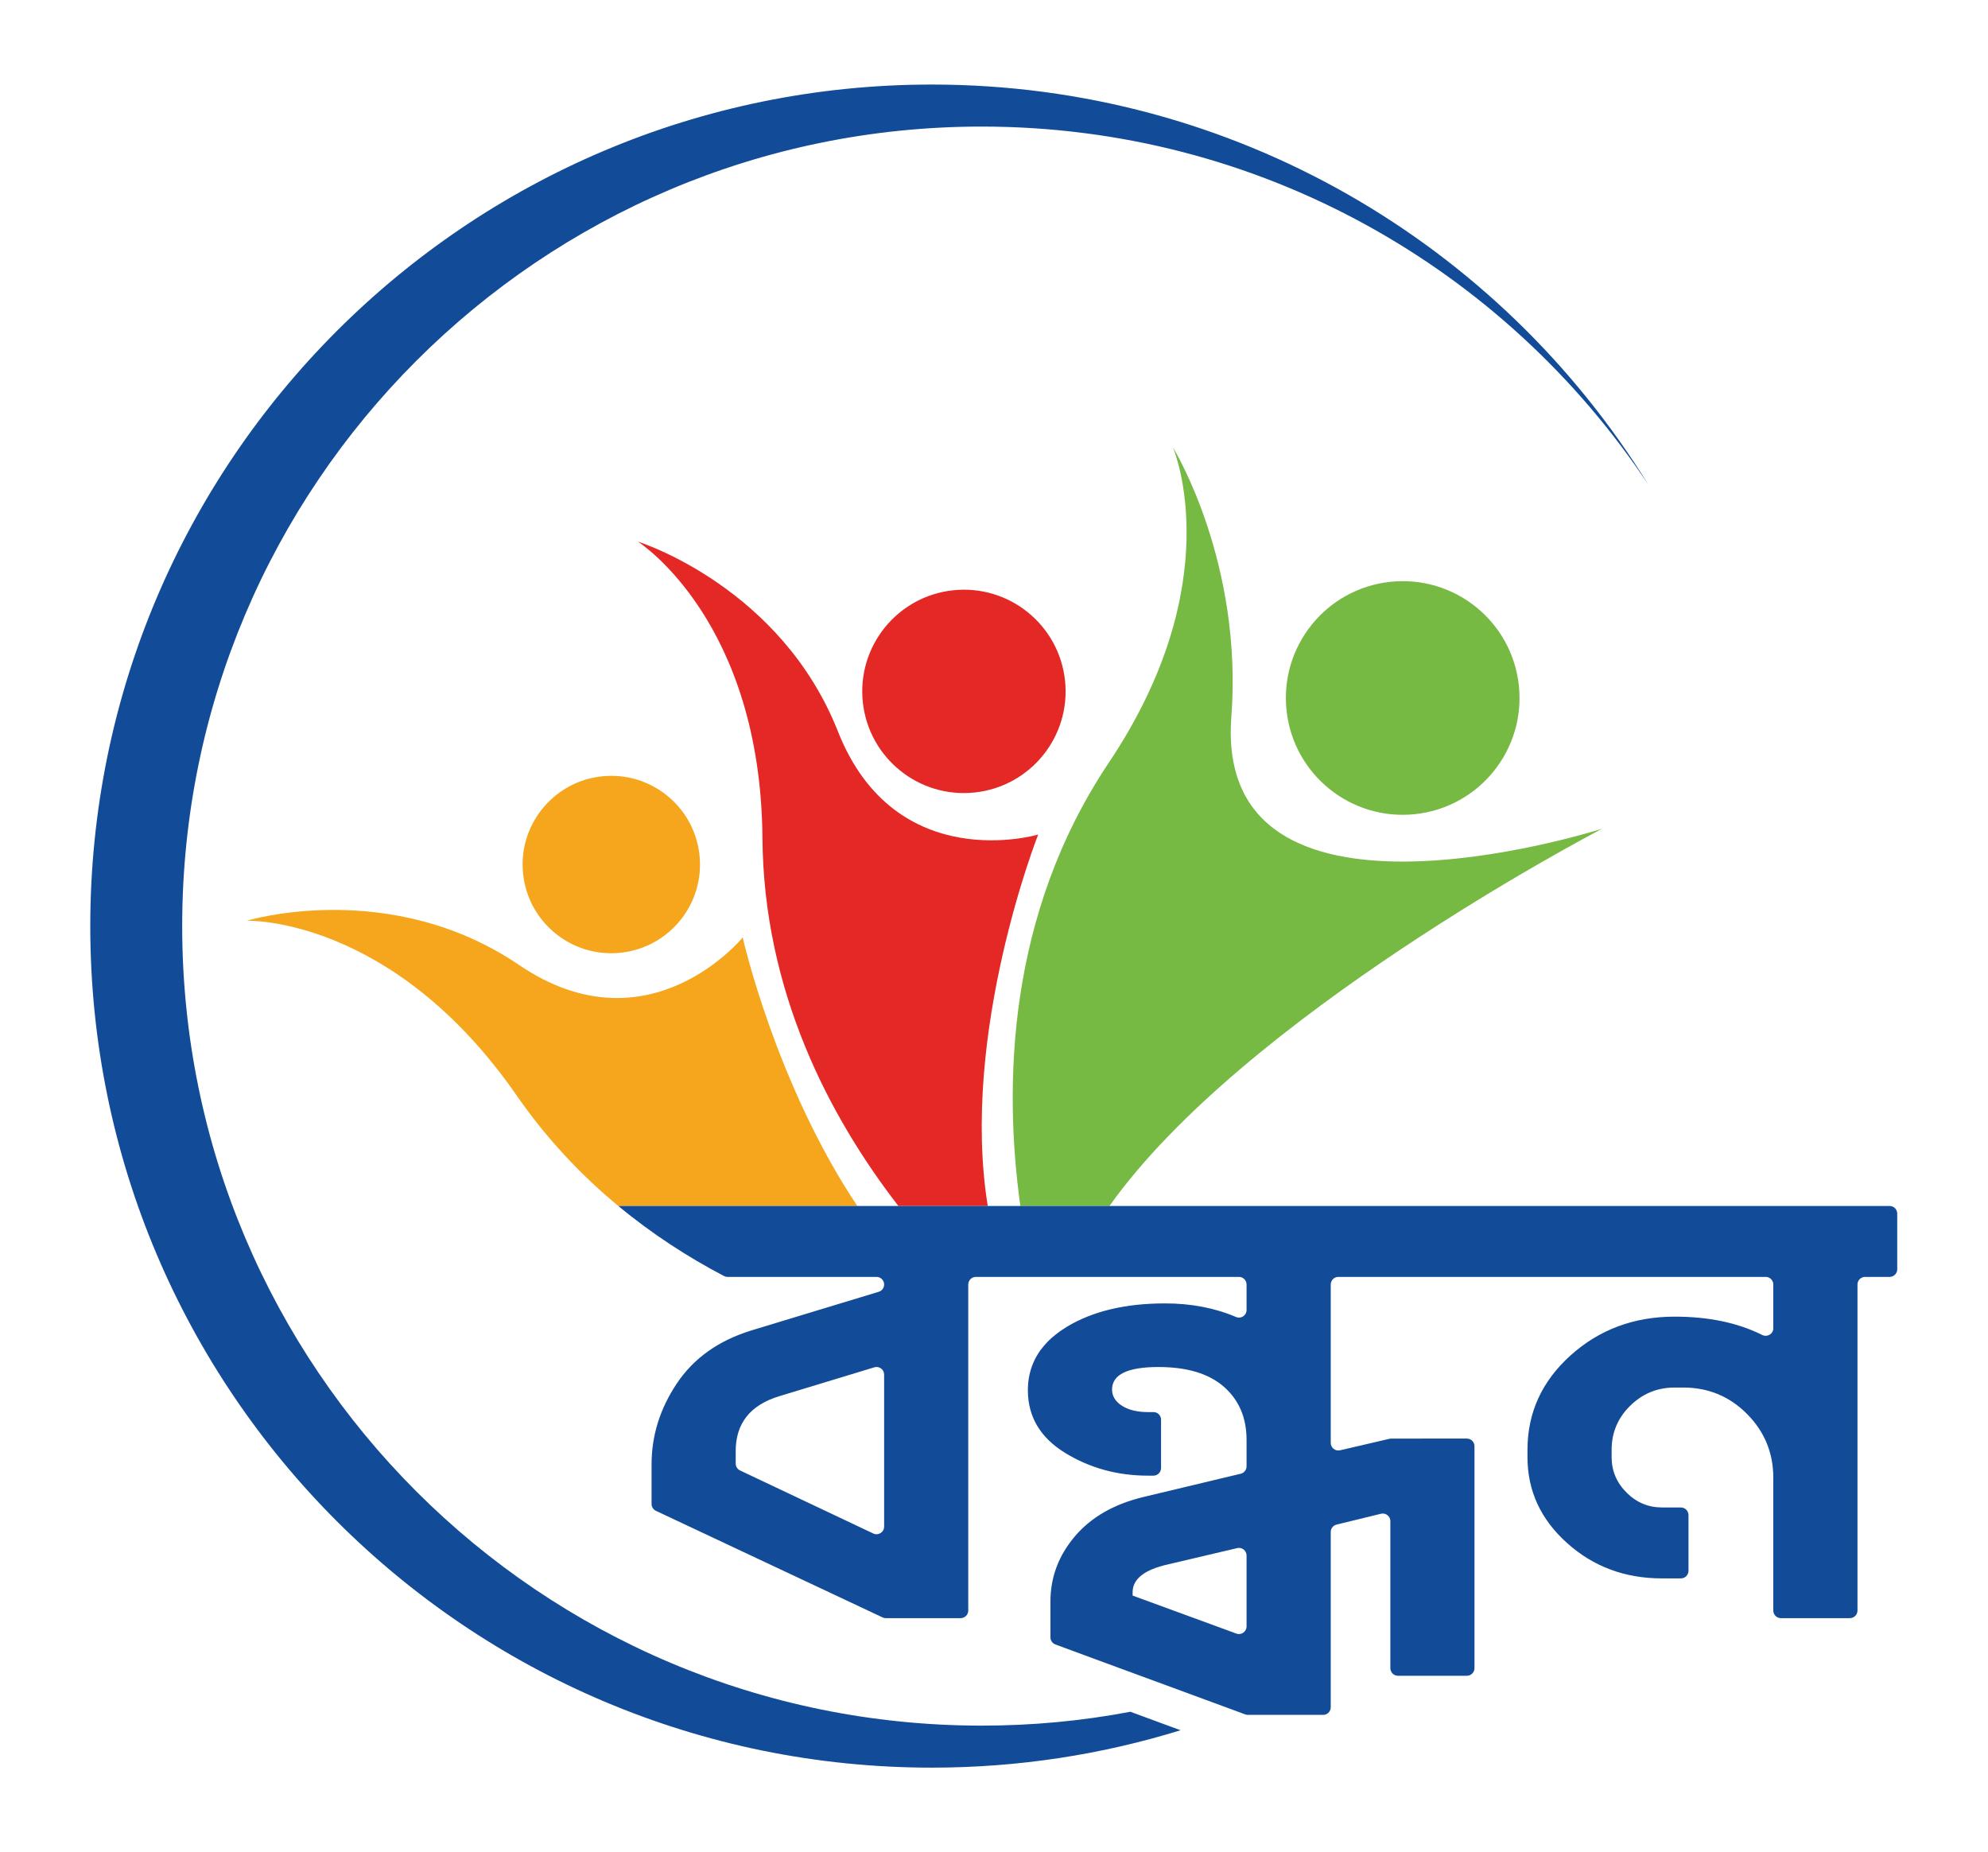 <?xml version="1.0" encoding="UTF-8" standalone="no"?>
<!-- Created with Inkscape (http://www.inkscape.org/) -->

<svg
   version="1.1"
   id="svg2"
   width="504.539"
   height="469.96"
   viewBox="0 0 504.539 469.96"
   sodipodi:docname="Bondhon-Logo-1 copy.ai"
   xmlns:inkscape="http://www.inkscape.org/namespaces/inkscape"
   xmlns:sodipodi="http://sodipodi.sourceforge.net/DTD/sodipodi-0.dtd"
   xmlns="http://www.w3.org/2000/svg"
   xmlns:svg="http://www.w3.org/2000/svg">
  <defs
     id="defs6">
    <clipPath
       clipPathUnits="userSpaceOnUse"
       id="clipPath16">
      <path
         d="M 0,352.47 H 378.404 V 0 H 0 Z"
         id="path14" />
    </clipPath>
  </defs>
  <sodipodi:namedview
     id="namedview4"
     pagecolor="#ffffff"
     bordercolor="#000000"
     borderopacity="0.25"
     inkscape:showpageshadow="2"
     inkscape:pageopacity="0.0"
     inkscape:pagecheckerboard="0"
     inkscape:deskcolor="#d1d1d1" />
  <g
     id="g8"
     inkscape:groupmode="layer"
     inkscape:label="Bondhon-Logo-1 copy"
     transform="matrix(1.333,0,0,-1.333,0,469.96)">
    <g
       id="g10">
      <g
         id="g12"
         clip-path="url(#clipPath16)">
        <g
           id="g18"
           transform="translate(34.688,176.23)">
          <path
             d="m 0,0 c 0,-84.07 68.15,-152.22 152.22,-152.22 9.67,0 19.14,0.9 28.31,2.64 l 2.82,-1.04 6.73,-2.48 c -14.97,-4.63 -30.87,-7.12 -47.36,-7.12 -88.49,0 -160.22,71.74 -160.22,160.22 0,88.49 71.73,160.23 160.22,160.23 57.66,0 108.21,-30.46 136.42,-76.17 -27.26,41.09 -73.93,68.17 -126.92,68.17 C 68.15,152.23 0,84.07 0,0"
             style="fill:#124b97;fill-opacity:1;fill-rule:nonzero;stroke:none"
             id="path20" />
        </g>
        <g
           id="g22"
           transform="translate(163.225,122.949)">
          <path
             d="m 0,0 h -45.479 v -0.02 c -7.007,5.786 -13.594,12.724 -19.34,21.002 -23.736,34.267 -51.405,33.326 -51.405,33.326 0,0 27.189,8.299 51.845,-8.439 24.656,-16.728 42.556,5.256 42.556,5.256 0,0 6.277,-27.86 21.823,-51.125"
             style="fill:#f5a61c;fill-opacity:1;fill-rule:nonzero;stroke:none"
             id="path24" />
        </g>
        <g
           id="g26"
           transform="translate(188.061,122.949)">
          <path
             d="m 0,0 h -17.018 c -13.164,17.028 -25.648,40.844 -25.878,70.015 -0.32,41.034 -23.005,56.01 -23.705,56.47 0.821,-0.26 27.299,-8.869 38.08,-36.148 C -17.559,62.627 9.6,70.716 9.6,70.716 9.6,70.716 -5.326,32.915 0,0"
             style="fill:#e32825;fill-opacity:1;fill-rule:nonzero;stroke:none"
             id="path28" />
        </g>
        <g
           id="g30"
           transform="translate(305.036,194.776)">
          <path
             d="m 0,0 c -2.483,-1.301 -68.253,-35.838 -93.801,-71.827 h -16.967 c -3.184,22.895 -2.574,55.41 16.847,84.411 22.845,34.106 12.524,59.263 12.203,60.014 0.471,-0.761 13.315,-22.134 11.122,-51.315 C -73.909,-22.914 -2.713,-0.861 0,0"
             style="fill:#76b943;fill-opacity:1;fill-rule:nonzero;stroke:none"
             id="path32" />
        </g>
        <g
           id="g34"
           transform="translate(99.599,186.127)">
          <path
             d="m 0,0 c 1.01,-9.272 9.346,-15.969 18.618,-14.959 9.271,1.011 15.969,9.346 14.958,18.618 -1.01,9.272 -9.345,15.969 -18.617,14.959 C 5.687,17.607 -1.01,9.272 0,0"
             style="fill:#f5a61c;fill-opacity:1;fill-rule:nonzero;stroke:none"
             id="path36" />
        </g>
        <g
           id="g38"
           transform="translate(164.279,218.825)">
          <path
             d="M 0,0 C 1.158,-10.629 10.713,-18.306 21.342,-17.148 31.971,-15.99 39.648,-6.434 38.49,4.194 37.332,14.823 27.776,22.5 17.148,21.342 6.519,20.184 -1.158,10.629 0,0"
             style="fill:#e32825;fill-opacity:1;fill-rule:nonzero;stroke:none"
             id="path40" />
        </g>
        <g
           id="g42"
           transform="translate(244.952,217.257)">
          <path
             d="M 0,0 C 1.331,-12.212 12.309,-21.032 24.521,-19.702 36.732,-18.371 45.553,-7.393 44.222,4.819 42.892,17.031 31.913,25.852 19.702,24.521 7.49,23.19 -1.331,12.212 0,0"
             style="fill:#76b943;fill-opacity:1;fill-rule:nonzero;stroke:none"
             id="path44" />
        </g>
        <g
           id="g46"
           transform="translate(237.334,42.895)">
          <path
             d="m 0,0 c 0,-1.007 -1.002,-1.707 -1.947,-1.36 l -1.817,0.667 -17.929,6.567 v 0.631 c 0,2.522 2.222,4.284 6.677,5.295 L -1.78,14.915 C -0.871,15.129 0,14.439 0,13.505 Z m -71.072,17.694 -25.363,12.004 c -0.506,0.239 -0.829,0.749 -0.829,1.309 v 2.366 c 0,5.296 2.773,8.79 8.329,10.472 l 18.062,5.488 c 0.93,0.283 1.87,-0.413 1.87,-1.386 V 19.003 c 0,-1.063 -1.108,-1.764 -2.069,-1.309 m -48.516,62.359 v -0.02 c 6.457,-5.352 13.262,-9.734 20.092,-13.317 0.211,-0.111 0.445,-0.167 0.683,-0.167 h 28.361 c 0.8,0 1.449,-0.649 1.449,-1.449 0,-0.638 -0.418,-1.201 -1.029,-1.386 l -13.497,-4.093 -10.832,-3.293 c -6.226,-1.932 -10.931,-5.296 -14.125,-10.091 -3.203,-4.795 -4.795,-9.92 -4.795,-15.386 v -7.53 c 0,-0.561 0.324,-1.072 0.832,-1.311 L -69.296,1.717 c 0.192,-0.091 0.403,-0.138 0.616,-0.138 h 14.245 c 0.8,0 1.449,0.649 1.449,1.449 V 65.1 c 0,0.8 0.648,1.449 1.448,1.449 h 50.09 C -0.648,66.549 0,65.9 0,65.1 v -4.859 c 0,-1.037 -1.054,-1.732 -2.008,-1.325 -4.042,1.723 -8.541,2.587 -13.509,2.587 -7.567,0 -13.814,-1.491 -18.73,-4.474 -0.791,-0.481 -1.521,-0.991 -2.182,-1.532 -0.43,-0.34 -0.84,-0.691 -1.211,-1.061 -0.38,-0.371 -0.741,-0.761 -1.061,-1.161 -0.201,-0.231 -0.391,-0.471 -0.57,-0.721 -0.271,-0.39 -0.531,-0.781 -0.751,-1.191 -0.171,-0.301 -0.331,-0.601 -0.461,-0.911 -0.771,-1.672 -1.151,-3.494 -1.151,-5.476 0,-5.046 2.363,-9.02 7.067,-11.923 4.715,-2.893 9.971,-4.345 15.767,-4.345 h 1.074 c 0.8,0 1.449,0.649 1.449,1.449 v 9.206 c 0,0.8 -0.649,1.448 -1.449,1.448 H -18.8 c -2.012,0 -3.654,0.401 -4.915,1.202 -1.261,0.8 -1.892,1.832 -1.892,3.093 0,2.853 2.943,4.285 8.829,4.285 5.466,0 9.631,-1.262 12.494,-3.785 C -1.431,43.084 0,39.72 0,35.516 v -5.034 c 0,-0.67 -0.46,-1.253 -1.111,-1.409 l -18.44,-4.409 C -25.187,23.323 -29.561,20.82 -32.675,17.166 -35.788,13.502 -37.34,9.358 -37.34,4.733 v -6.81 c 0,-0.606 0.378,-1.148 0.947,-1.358 l 8.594,-3.174 h 0.009 l 10.942,-4.025 16.606,-6.117 c 0.16,-0.059 0.329,-0.089 0.5,-0.089 h 14.321 c 0.8,0 1.448,0.648 1.448,1.448 v 33.373 c 0,0.668 0.457,1.249 1.105,1.407 l 8.455,2.065 c 0.913,0.223 1.792,-0.468 1.792,-1.407 v -27.99 c 0,-0.8 0.649,-1.448 1.449,-1.448 h 13.12 c 0.8,0 1.448,0.648 1.448,1.448 v 42.261 c 0,0.8 -0.648,1.449 -1.448,1.449 H 27.546 c -0.111,0 -0.221,-0.013 -0.329,-0.038 l -9.413,-2.191 c -0.908,-0.212 -1.777,0.478 -1.777,1.41 V 65.1 c 0,0.8 0.649,1.449 1.449,1.449 h 81.363 c 0.8,0 1.448,-0.649 1.448,-1.449 v -8.324 c 0,-1.088 -1.145,-1.768 -2.118,-1.28 -4.648,2.325 -10.207,3.485 -16.672,3.485 -7.738,0 -14.345,-2.463 -19.811,-7.378 C 56.22,46.678 53.487,40.691 53.487,33.624 v -1.382 c 0,-6.397 2.503,-11.843 7.508,-16.337 4.996,-4.505 11.032,-6.758 18.1,-6.758 h 3.597 c 0.8,0 1.448,0.649 1.448,1.449 v 10.607 c 0,0.8 -0.648,1.449 -1.448,1.449 h -3.597 c -2.603,0 -4.855,0.941 -6.747,2.833 -1.892,1.892 -2.843,4.145 -2.843,6.757 v 1.382 c 0,3.283 1.181,6.076 3.533,8.389 2.353,2.312 5.176,3.473 8.459,3.473 h 1.632 c 4.795,0 8.85,-1.692 12.173,-5.045 3.324,-3.364 4.985,-7.408 4.985,-12.113 v -25.3 c 0,-0.8 0.649,-1.449 1.449,-1.449 h 13.131 c 0.799,0 1.448,0.649 1.448,1.449 V 65.1 c 0,0.8 0.648,1.449 1.448,1.449 h 4.671 c 0.8,0 1.449,0.648 1.449,1.448 v 10.608 c 0,0.8 -0.649,1.448 -1.449,1.448 z"
             style="fill:#124b97;fill-opacity:1;fill-rule:nonzero;stroke:none"
             id="path48" />
        </g>
      </g>
    </g>
  </g>
</svg>
